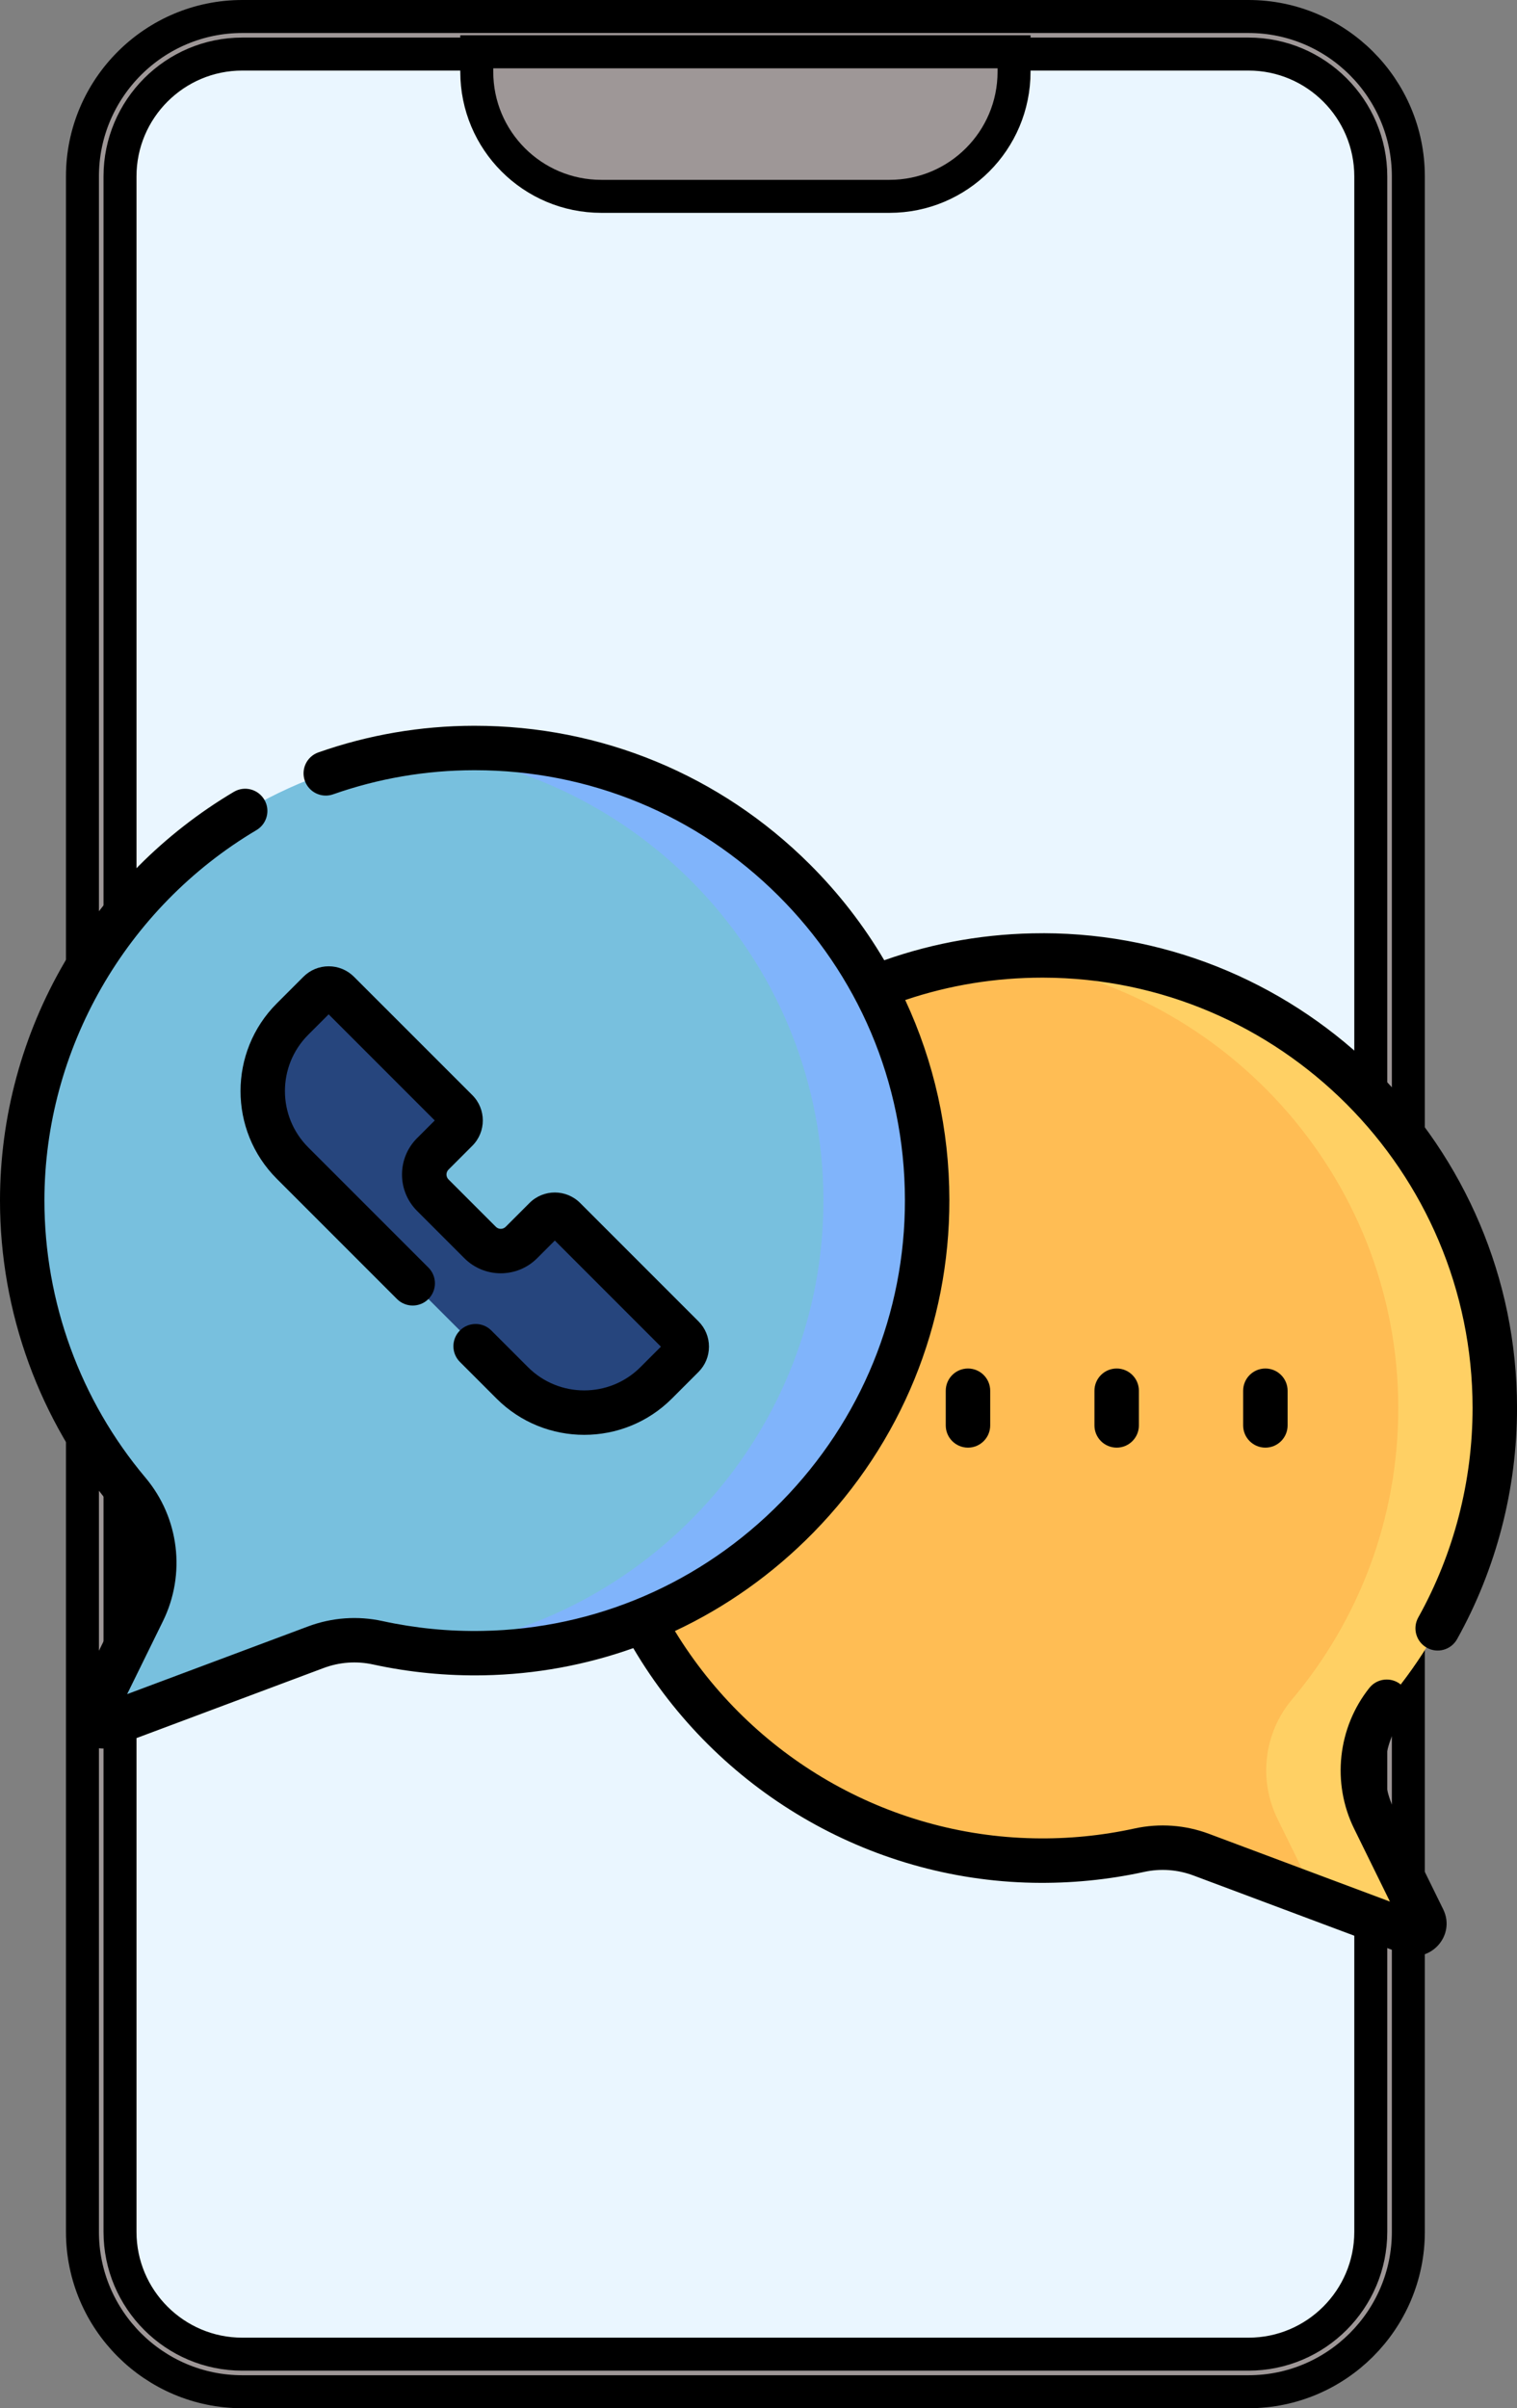 <svg width="46" height="73" fill="none" xmlns="http://www.w3.org/2000/svg"><rect width="100%" height="100%" fill="#808080" stroke="none"/><path d="M37.858 71.431H7.347c-2.086 0-3.777-1.691-3.777-3.777V5.347c0-2.086 1.691-3.777 3.777-3.777H37.858c2.086 0 3.777 1.691 3.777 3.777V67.653c0 2.086-1.691 3.777-3.777 3.777z" fill="#EAF6FF" stroke="#000"/><path d="M37.858 72.5H7.347C4.675 72.5 2.5 70.325 2.5 67.653V5.347C2.5 2.675 4.675.5 7.347.5H37.858c2.672 0 4.847 2.175 4.847 4.847V67.653c0 2.672-2.175 4.847-4.847 4.847zM7.347 1.639c-2.045 0-3.708 1.663-3.708 3.708V67.653c0 2.045 1.663 3.708 3.708 3.708H37.858c2.045 0 3.708-1.663 3.708-3.708V5.347c0-2.045-1.663-3.708-3.708-3.708H7.347z" fill="#9E9797" stroke="#000"/><path d="M26.972 5.952h-8.738c-2.086 0-3.777-1.691-3.777-3.777v-.605H30.749v.605c0 2.086-1.691 3.777-3.777 3.777z" fill="#9E9797" stroke="#000"/><path d="M31.636 28.963c7.533.015 13.687 6.18 13.691 13.713.002 3.367-1.21 6.45-3.221 8.838-.852 1.012-1.025 2.432-.442 3.62l1.493 3.04c.123.25-.123.521-.384.423l-6.349-2.377c-.6-.225-1.252-.272-1.878-.135-1.031.225-2.104.335-3.208.314-7.449-.143-13.462-6.287-13.451-13.737.011-7.577 6.165-13.715 13.748-13.699z" fill="#FFBD54"/><path d="M41.663 55.134c-.583-1.187-.411-2.608.442-3.62 2.011-2.388 3.223-5.471 3.221-8.838-.003-7.533-6.158-13.698-13.691-13.713-.505-.001-1.003.026-1.494.078 6.866.735 12.256 6.586 12.259 13.635.002 3.367-1.21 6.45-3.221 8.838-.852 1.012-1.025 2.432-.442 3.62l1.176 2.393 2.859 1.07c.261.098.506-.174.384-.423l-1.493-3.04z" fill="#FFD064"/><path d="M14.364 22.674C6.832 22.689.677 28.854.674 36.387c-.002 3.367 1.21 6.45 3.221 8.838.852 1.012 1.025 2.432.442 3.62l-1.493 3.04c-.123.25.123.521.384.423l6.349-2.377c.6-.225 1.252-.272 1.878-.135 1.031.225 2.105.335 3.208.314 7.449-.143 13.462-6.287 13.451-13.737-.011-7.577-6.165-13.715-13.748-13.699z" fill="#78C0DE"/><path d="M14.365 22.674c-.52.001-1.034.033-1.539.091 6.828.781 12.133 6.574 12.143 13.608.01 7.01-5.312 12.862-12.146 13.649.602.069 1.216.1 1.839.088 7.449-.143 13.462-6.287 13.451-13.738-.011-7.577-6.165-13.715-13.748-13.699z" fill="#80B4FB"/><path d="M13.845 33.673l-3.589-3.589c-.161-.161-.421-.161-.581 0l-.807.807c-1.205 1.205-1.205 3.159 0 4.363l6.664 6.664c1.205 1.205 3.158 1.205 4.363 0l.807-.807c.161-.16.161-.42 0-.581l-3.589-3.589c-.161-.161-.421-.161-.581 0l-.723.723c-.346.346-.906.346-1.252 0l-1.436-1.436c-.346-.346-.346-.906 0-1.252l.723-.723c.161-.16.161-.421 0-.581z" fill="#26457D"/><path d="M28.678 42.157v1.051c0 .372.302.674.674.674.372 0 .674-.302.674-.674v-1.051c0-.372-.302-.674-.674-.674-.372 0-.674.302-.674.674zM33.187 42.157v1.051c0 .372.302.674.674.674s.674-.302.674-.674v-1.051c0-.372-.302-.674-.674-.674s-.674.302-.674.674zM37.696 42.157v1.051c0 .372.302.674.674.674s.674-.302.674-.674v-1.051c0-.372-.302-.674-.674-.674s-.674.302-.674.674z" fill="#000"/><path d="M31.637 28.289h-.031c-1.647 0-3.256.276-4.793.819-.618-1.049-1.373-2.027-2.259-2.91C21.837 23.49 18.229 22 14.393 22h-.03c-1.61.003-3.194.275-4.708.807-.351.123-.536.508-.412.859.123.351.508.536.859.412 1.371-.482 2.806-.728 4.265-.731h.028c3.477 0 6.746 1.351 9.209 3.806 2.376 2.368 3.831 5.611 3.836 9.221.005 3.426-1.322 6.671-3.736 9.137-2.442 2.494-5.674 3.861-9.055 3.926-1.028.021-2.055-.081-3.051-.298-.753-.165-1.534-.108-2.258.163L3.855 51.354l1.086-2.212c.701-1.427.493-3.135-.531-4.351-1.976-2.347-3.064-5.331-3.063-8.404.002-4.573 2.466-8.874 6.431-11.225.32-.19.426-.603.236-.923-.19-.32-.603-.426-.923-.236-2.115 1.254-3.89 3.039-5.131 5.161C.679 31.354.001 33.851 0 36.387c-.002 3.39 1.199 6.683 3.38 9.273.68.807.818 1.941.352 2.888l-1.493 3.04c-.178.363-.118.792.154 1.091.273.301.694.401 1.071.26l6.349-2.377c.48-.18.998-.217 1.497-.108 1.099.24 2.231.35 3.365.329 1.565-.03 3.089-.312 4.528-.824 2.539 4.307 7.13 7.017 12.123 7.113 1.135.021 2.266-.089 3.365-.329.499-.109 1.017-.072 1.498.108l6.349 2.377c.83.31 1.616-.554 1.224-1.352l-1.493-3.04c-.451-.919-.33-2.03.308-2.831.232-.291.184-.715-.107-.947-.291-.232-.715-.184-.947.107-.961 1.207-1.143 2.881-.463 4.265l1.087 2.212-5.485-2.053c-.724-.271-1.504-.327-2.258-.163-.996.218-2.023.319-3.051.298-4.46-.085-8.566-2.474-10.888-6.283 1.547-.724 2.97-1.73 4.203-2.989 2.663-2.72 4.126-6.3 4.12-10.082-.003-2.128-.466-4.184-1.339-6.057 1.336-.45 2.731-.678 4.158-.678h.028c7.175.015 13.015 5.864 13.018 13.04.001 2.226-.569 4.423-1.647 6.355-.181.325-.065.736.26.917.324.181.735.066.917-.26 1.19-2.132 1.819-4.557 1.818-7.012-.004-7.916-6.447-14.37-14.363-14.387z" fill="#000"/><path d="M8.392 35.731l3.646 3.646c.263.263.69.263.953 0 .263-.263.263-.69 0-.953l-3.646-3.646c-.94-.94-.94-2.47 0-3.41l.621-.621 3.217 3.217-.537.537c-.608.608-.608 1.597 0 2.204l1.436 1.436c.608.608 1.597.608 2.205 0l.537-.537 3.217 3.217-.621.621c-.94.94-2.47.94-3.41 0l-1.111-1.111c-.263-.263-.69-.263-.953 0-.263.263-.263.69 0 .953l1.111 1.111c.733.733 1.696 1.099 2.658 1.099.963 0 1.925-.366 2.658-1.099l.807-.807c.205-.205.318-.477.318-.767s-.113-.562-.318-.767l-3.589-3.589c-.423-.423-1.111-.423-1.534 0l-.723.723c-.082.082-.216.083-.298 0l-1.436-1.436c-.082-.082-.082-.216 0-.298l.723-.723c.423-.423.423-1.111 0-1.534l-3.589-3.588c-.205-.205-.477-.318-.767-.318-.29 0-.562.113-.767.318l-.807.807c-1.466 1.466-1.466 3.85-0 5.316z" fill="#000"/></svg>